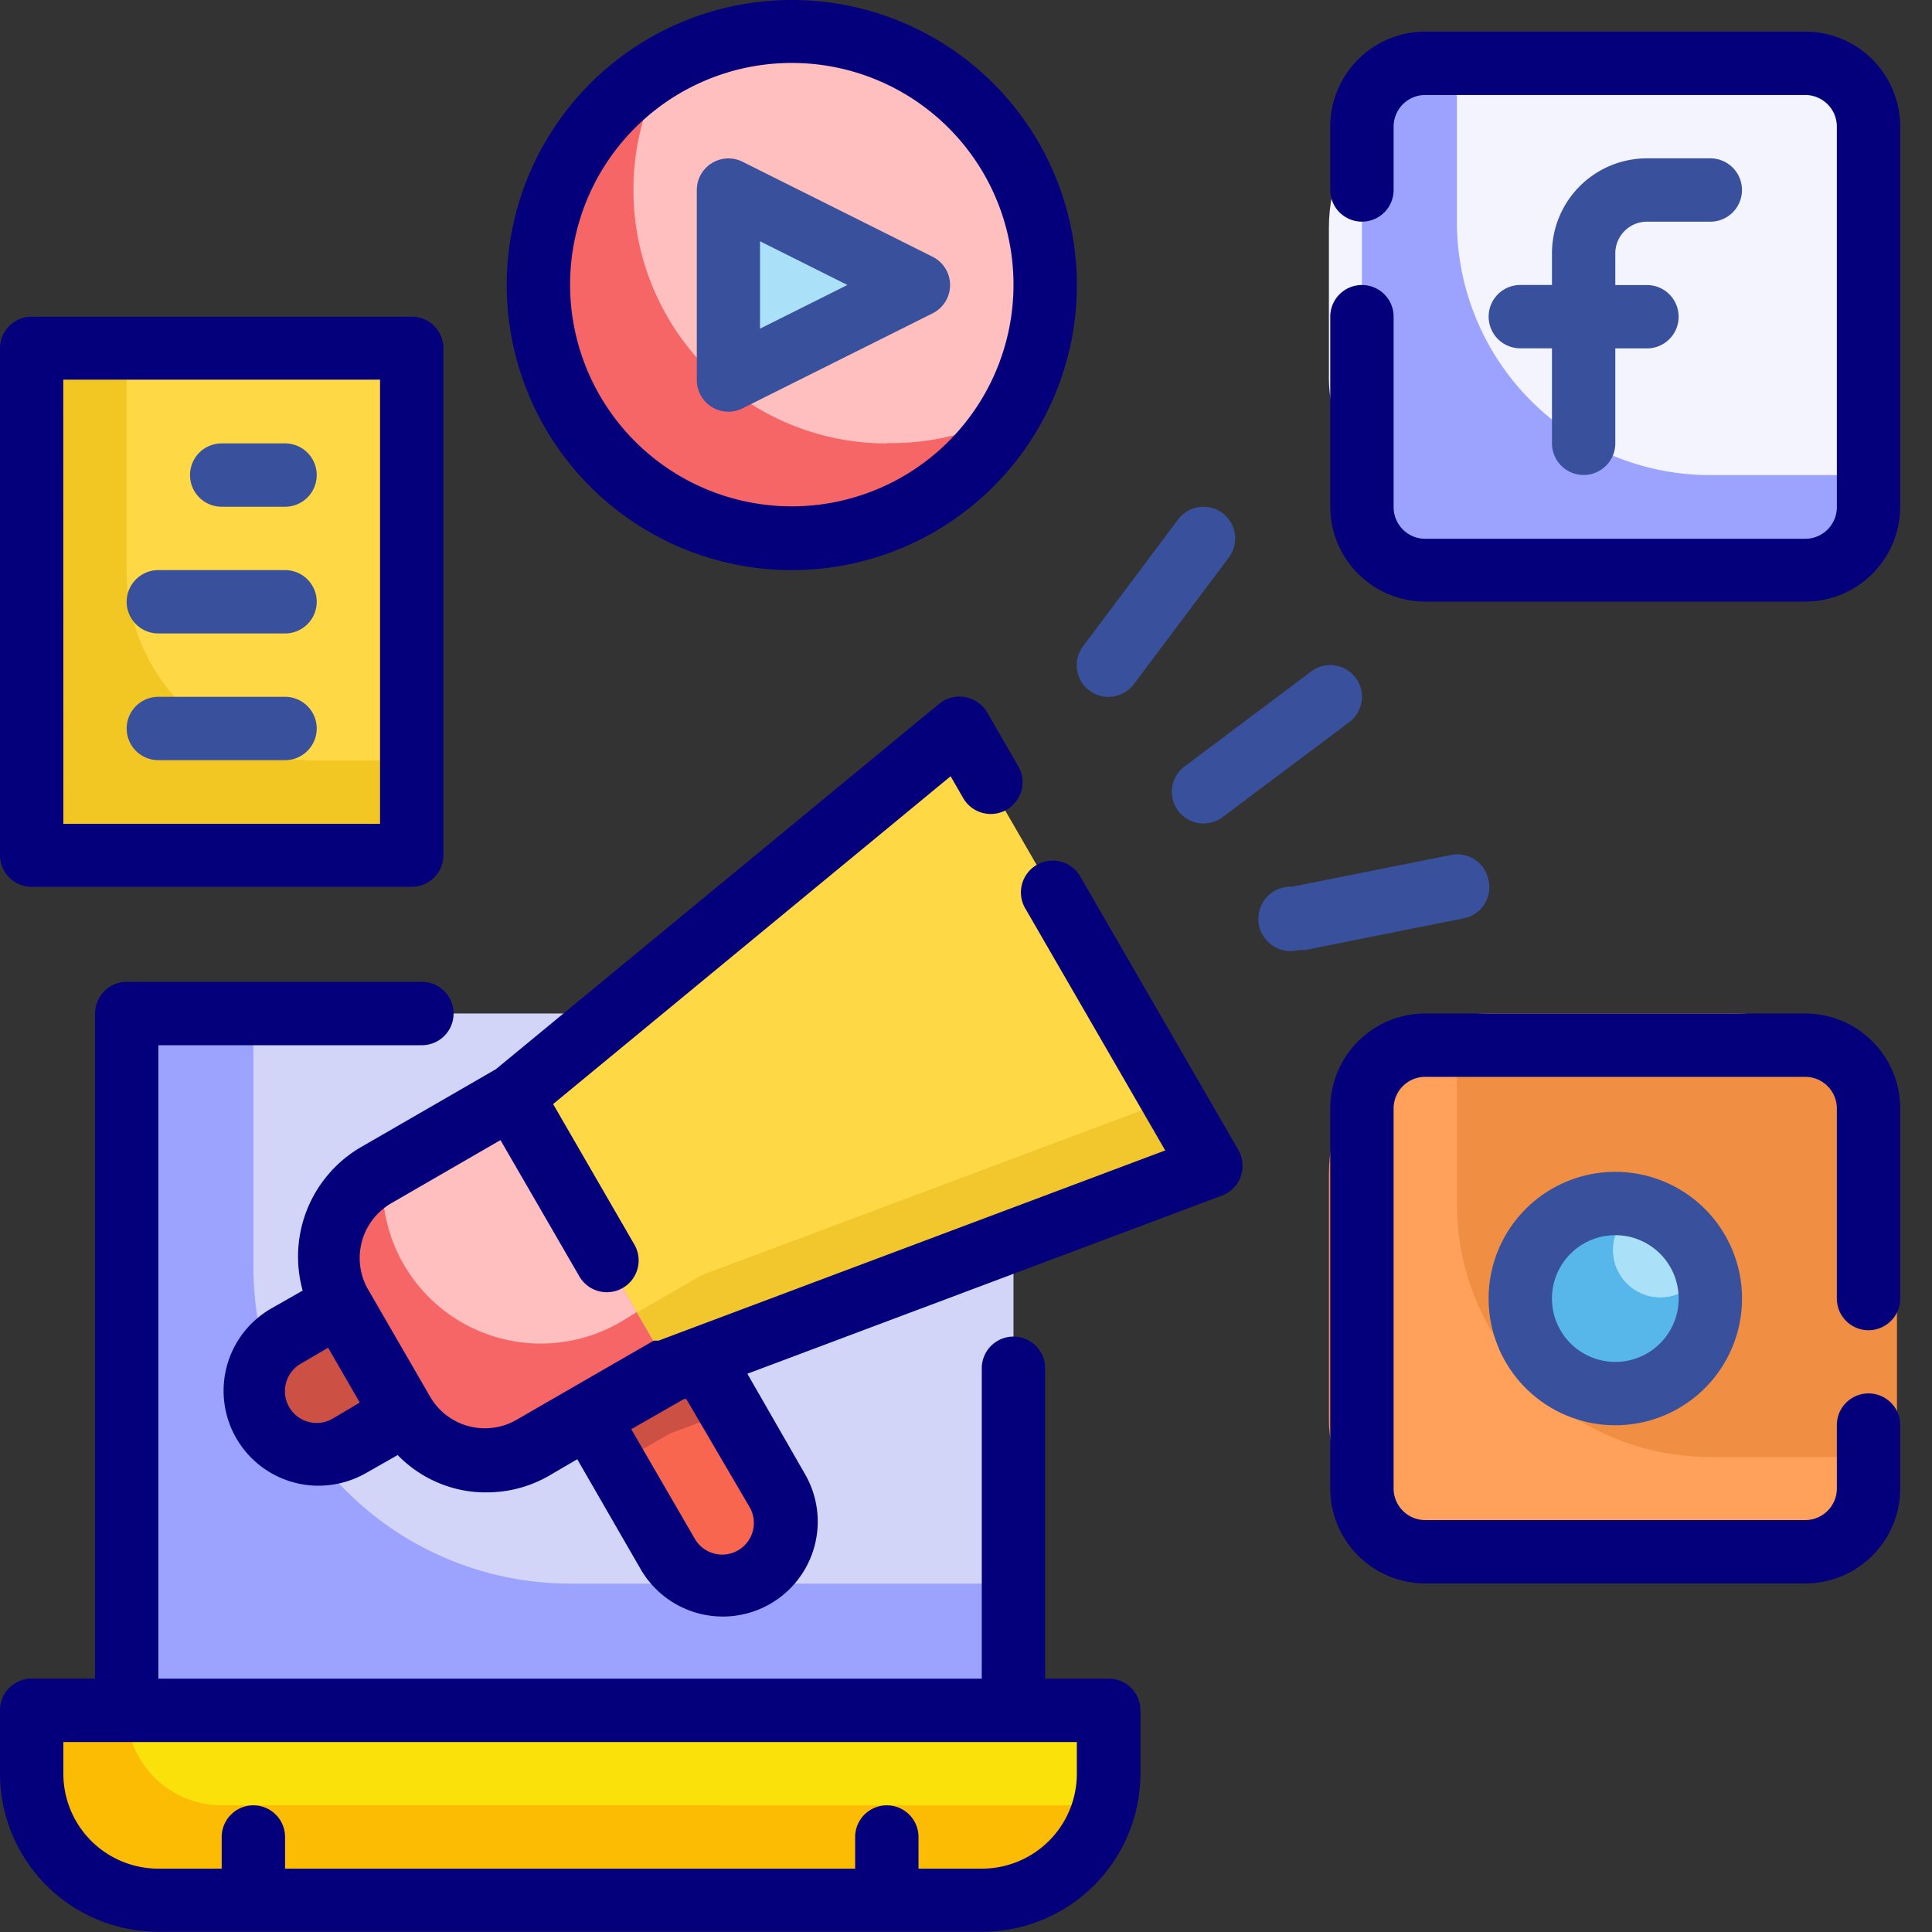 <svg xmlns="http://www.w3.org/2000/svg" xmlns:xlink="http://www.w3.org/1999/xlink" width="24" height="24" viewBox="0 0 24 24">
  <rect x="0" y="0" width="24" height="24" fill="#333333" stroke="none"/>
  <defs>
    <clipPath id="clip-path">
      <rect id="Rectangle_2551" data-name="Rectangle 2551" width="24" height="24" fill="#fff"/>
    </clipPath>
  </defs>
  <g id="Mask_Group_5479" data-name="Mask Group 5479" clip-path="url(#clip-path)">
    <g id="marketing_and_comm" data-name="marketing and comm">
      <g id="Fill_Outline" data-name="Fill Outline" transform="translate(0 0)">
        <path id="Path_9181" data-name="Path 9181" d="M6,33H17.016v8.656H6Z" transform="translate(-4.426 -20.41)" fill="#d2d5f7"/>
        <path id="Path_9182" data-name="Path 9182" d="M3,55H16.377v.787A1.574,1.574,0,0,1,14.8,57.361H4.574A1.574,1.574,0,0,1,3,55.787Z" transform="translate(-2.607 -33.754)" fill="#f9e109"/>
        <path id="Path_9183" data-name="Path 9183" d="M7.574,36.148V33H6v8.656H17.016V40.082H11.508A3.934,3.934,0,0,1,7.574,36.148Z" transform="translate(-4.426 -20.41)" fill="#9ba3ff"/>
        <path id="Path_9184" data-name="Path 9184" d="M5.361,56.18A1.18,1.18,0,0,1,4.18,55H3v.787a1.574,1.574,0,0,0,1.574,1.574H14.8a1.574,1.574,0,0,0,1.519-1.18Z" transform="translate(-2.607 -33.754)" fill="#fcbc04"/>
        <rect id="Rectangle_2549" data-name="Rectangle 2549" width="7.057" height="7.057" rx="2" transform="translate(16.508 12.588)" fill="#f08e43"/>
        <circle id="Ellipse_136" data-name="Ellipse 136" cx="1.176" cy="1.176" r="1.176" transform="translate(18.86 14.941)" fill="#57b7eb"/>
        <path id="Path_9185" data-name="Path 9185" d="M46.18,35.967V34h-.393a.787.787,0,0,0-.787.787v4.721a.787.787,0,0,0,.787.787h4.721a.787.787,0,0,0,.787-.787v-.393H49.328A3.148,3.148,0,0,1,46.18,35.967Z" transform="translate(-28.082 -21.016)" fill="#ffa15a"/>
        <circle id="Ellipse_137" data-name="Ellipse 137" cx="0.588" cy="0.588" r="0.588" transform="translate(20.037 14.941)" fill="#aae1f9"/>
        <path id="Path_9186" data-name="Path 9186" d="M3,12H7.721v6.3H3Z" transform="translate(-2.607 -7.672)" fill="#ffd845"/>
        <path id="Path_9213" data-name="Path 9213" d="M3.148,0A3.148,3.148,0,1,1,0,3.148,3.148,3.148,0,0,1,3.148,0Z" transform="translate(6.689 0.393)" fill="#ffbfbf"/>
        <path id="Path_9187" data-name="Path 9187" d="M25,9.361V7l2.361,1.18Z" transform="translate(-15.951 -4.639)" fill="#aae1f9"/>
        <path id="Path_9188" data-name="Path 9188" d="M23.39,7.752A3.148,3.148,0,0,1,20.242,4.6a3.108,3.108,0,0,1,.413-1.554,3.148,3.148,0,1,0,4.308,4.308,3.108,3.108,0,0,1-1.574.393Z" transform="translate(-12.373 -2.243)" fill="#f66666"/>
        <rect id="Rectangle_2550" data-name="Rectangle 2550" width="7.057" height="5.881" rx="2" transform="translate(16.508 0.827)" fill="#f4f4ff"/>
        <path id="Path_9189" data-name="Path 9189" d="M46.18,4.967V3h-.393A.787.787,0,0,0,45,3.787V8.508a.787.787,0,0,0,.787.787h4.721a.787.787,0,0,0,.787-.787V8.115H49.328A3.148,3.148,0,0,1,46.18,4.967Z" transform="translate(-28.082 -2.213)" fill="#9ba3ff"/>
        <path id="Path_9190" data-name="Path 9190" d="M4.18,14.754V12H3v6.3H7.721v-1.18H6.541A2.361,2.361,0,0,1,4.18,14.754Z" transform="translate(-2.607 -7.672)" fill="#f2c724"/>
        <path id="Path_9191" data-name="Path 9191" d="M0,0H1.574V3.148A.787.787,0,1,1,0,3.148Z" transform="matrix(0.866, -0.5, 0.5, 0.866, 6.713, 16.59)" fill="#f8664f"/>
        <path id="Path_9192" data-name="Path 9192" d="M21.421,42.887l-1-1.727-1.365.787.932,1.613.681-.393Z" transform="translate(-12.348 -25.359)" fill="#cc5144"/>
        <path id="Path_9193" data-name="Path 9193" d="M26.851,29.453l-6.724,2.518L18.16,28.564,23.7,24Z" transform="translate(-11.802 -14.951)" fill="#ffd845"/>
        <path id="Path_9194" data-name="Path 9194" d="M1.18,0H3.148V3.934H1.18A1.18,1.18,0,0,1,0,2.754V1.18A1.18,1.18,0,0,1,1.18,0Z" transform="matrix(0.866, -0.5, 0.5, 0.866, 3.634, 15.187)" fill="#ffbfbf"/>
        <path id="Path_9195" data-name="Path 9195" d="M.787,0h.787V1.574H.787A.787.787,0,0,1,.787,0Z" transform="matrix(0.866, -0.5, 0.5, 0.866, 2.858, 16.996)" fill="#cc5144"/>
        <path id="Path_9196" data-name="Path 9196" d="M22.98,37.864a.822.822,0,0,0-.118.055l-.751.433.413.716,6.724-2.518-.492-.85Z" transform="translate(-14.198 -22.048)" fill="#f2c72d"/>
        <path id="Path_9197" data-name="Path 9197" d="M15.96,39.836a1.967,1.967,0,0,1-2.935-1.9L12.919,38a1.18,1.18,0,0,0-.433,1.613l.787,1.361a1.18,1.18,0,0,0,1.613.433l1.7-.984-.413-.716Z" transform="translate(-8.264 -23.406)" fill="#f66666"/>
        <g id="Group_6536" data-name="Group 6536" transform="translate(0 0)">
          <path id="Path_9198" data-name="Path 9198" d="M15.77,40.656h-.787V36.8a.393.393,0,0,0-.787,0v3.856H3.967V32.787H7.241a.393.393,0,1,0,0-.787H3.574a.393.393,0,0,0-.393.393v8.262H2.393A.393.393,0,0,0,2,41.049v.787A1.967,1.967,0,0,0,3.967,43.8H14.2a1.967,1.967,0,0,0,1.967-1.967v-.787A.393.393,0,0,0,15.77,40.656Zm-.393,1.18a1.18,1.18,0,0,1-1.18,1.18H13.41v-.393a.393.393,0,1,0-.787,0v.393H5.541v-.393a.393.393,0,1,0-.787,0v.393H3.967a1.18,1.18,0,0,1-1.18-1.18v-.393h12.59Z" transform="translate(-2 -19.803)" fill="#04007c"/>
          <path id="Path_9199" data-name="Path 9199" d="M50.967,6.787h.787a.393.393,0,1,0,0-.787h-.787a1.18,1.18,0,0,0-1.18,1.18v.393h-.393a.393.393,0,0,0,0,.787h.393v1.18a.393.393,0,0,0,.787,0V8.361h.393a.393.393,0,0,0,0-.787h-.393V7.18A.393.393,0,0,1,50.967,6.787Z" transform="translate(-30.508 -4.033)" fill="#39519d"/>
          <path id="Path_9200" data-name="Path 9200" d="M49.9,2H45.18A1.18,1.18,0,0,0,44,3.18v.787a.393.393,0,1,0,.787,0V3.18a.393.393,0,0,1,.393-.393H49.9a.393.393,0,0,1,.393.393V7.9A.393.393,0,0,1,49.9,8.3H45.18a.393.393,0,0,1-.393-.393V5.541a.393.393,0,1,0-.787,0V7.9a1.18,1.18,0,0,0,1.18,1.18H49.9a1.18,1.18,0,0,0,1.18-1.18V3.18A1.18,1.18,0,0,0,49.9,2Z" transform="translate(-27.475 -1.607)" fill="#04007c"/>
          <path id="Path_9201" data-name="Path 9201" d="M49,39.574A1.574,1.574,0,1,0,50.574,38,1.574,1.574,0,0,0,49,39.574Zm2.361,0a.787.787,0,1,1-.787-.787A.787.787,0,0,1,51.361,39.574Z" transform="translate(-30.508 -23.443)" fill="#39519d"/>
          <path id="Path_9202" data-name="Path 9202" d="M49.9,33H45.18A1.18,1.18,0,0,0,44,34.18V38.9a1.18,1.18,0,0,0,1.18,1.18H49.9a1.18,1.18,0,0,0,1.18-1.18v-.787a.393.393,0,0,0-.787,0V38.9a.393.393,0,0,1-.393.393H45.18a.393.393,0,0,1-.393-.393V34.18a.393.393,0,0,1,.393-.393H49.9a.393.393,0,0,1,.393.393v2.361a.393.393,0,1,0,.787,0V34.18A1.18,1.18,0,0,0,49.9,33Z" transform="translate(-27.475 -20.41)" fill="#04007c"/>
          <path id="Path_9203" data-name="Path 9203" d="M24.185,9.09a.391.391,0,0,0,.386.016l2.361-1.18a.393.393,0,0,0,0-.7L24.57,6.045A.393.393,0,0,0,24,6.4V8.756A.393.393,0,0,0,24.185,9.09Zm.6-2.058,1.086.543-1.086.543Z" transform="translate(-15.344 -4.035)" fill="#39519d"/>
          <path id="Path_9204" data-name="Path 9204" d="M21.541,8.082A3.541,3.541,0,1,0,18,4.541a3.541,3.541,0,0,0,3.541,3.541Zm0-6.3a2.754,2.754,0,1,1-2.754,2.754,2.754,2.754,0,0,1,2.754-2.754Z" transform="translate(-11.705 -1)" fill="#04007c"/>
          <path id="Path_9205" data-name="Path 9205" d="M36.393,19.361a.393.393,0,0,0,.315-.157l1.18-1.574a.393.393,0,1,0-.63-.472l-1.18,1.574a.393.393,0,0,0,.315.63Z" transform="translate(-22.623 -10.705)" fill="#39519d"/>
          <path id="Path_9206" data-name="Path 9206" d="M39.079,23.81a.393.393,0,0,0,.551.079l1.574-1.18a.393.393,0,1,0-.472-.63l-1.574,1.18A.393.393,0,0,0,39.079,23.81Z" transform="translate(-24.443 -13.738)" fill="#39519d"/>
          <path id="Path_9207" data-name="Path 9207" d="M44.69,28.3a.393.393,0,0,0-.472-.315l-1.967.393a.4.4,0,1,0,.079.787h.079l1.967-.393a.393.393,0,0,0,.315-.472Z" transform="translate(-26.199 -17.363)" fill="#39519d"/>
          <path id="Path_9208" data-name="Path 9208" d="M2.393,18.082H7.115a.393.393,0,0,0,.393-.393v-6.3A.393.393,0,0,0,7.115,11H2.393A.393.393,0,0,0,2,11.393v6.3A.393.393,0,0,0,2.393,18.082Zm.393-6.3H6.721V17.3H2.787Z" transform="translate(-2 -7.066)" fill="#04007c"/>
          <path id="Path_9209" data-name="Path 9209" d="M9.18,15H8.393a.393.393,0,0,0,0,.787H9.18a.393.393,0,0,0,0-.787Z" transform="translate(-5.639 -9.492)" fill="#39519d"/>
          <path id="Path_9210" data-name="Path 9210" d="M7.967,19H6.393a.393.393,0,0,0,0,.787H7.967a.393.393,0,0,0,0-.787Z" transform="translate(-4.426 -11.918)" fill="#39519d"/>
          <path id="Path_9211" data-name="Path 9211" d="M7.967,23H6.393a.393.393,0,1,0,0,.787H7.967a.393.393,0,0,0,0-.787Z" transform="translate(-4.426 -14.344)" fill="#39519d"/>
          <path id="Path_9212" data-name="Path 9212" d="M19.691,25.244a.395.395,0,1,0-.685.393l1.735,3L14.446,31h-.059l-1.023.59-.681.393a.786.786,0,0,1-1.074-.287l-.787-1.361a.787.787,0,0,1,.3-1.039l1.361-.787.984,1.7a.395.395,0,0,0,.685-.393l-1.015-1.755,4.938-4.072.161.279a.395.395,0,0,0,.685-.393l-.393-.681a.4.4,0,0,0-.594-.106l-5.508,4.54-1.676.968a1.574,1.574,0,0,0-.724,1.782l-.393.224a1.179,1.179,0,0,0,.59,2.2,1.2,1.2,0,0,0,.59-.157l.393-.224a1.527,1.527,0,0,0,.689.409,1.491,1.491,0,0,0,.413.055,1.55,1.55,0,0,0,.787-.212l.342-.2.787,1.365a1.179,1.179,0,1,0,2.042-1.18l-.716-1.247,5.9-2.215a.395.395,0,0,0,.2-.563ZM10.4,31.968A.393.393,0,1,1,10,31.288l.342-.2.393.681Zm5.178,1.1a.393.393,0,0,1-.681.393L14.108,32.1l.653-.374h.031Z" transform="translate(-6.266 -14.346)" fill="#04007c"/>
        </g>
      </g>
    </g>
  </g>
</svg>
